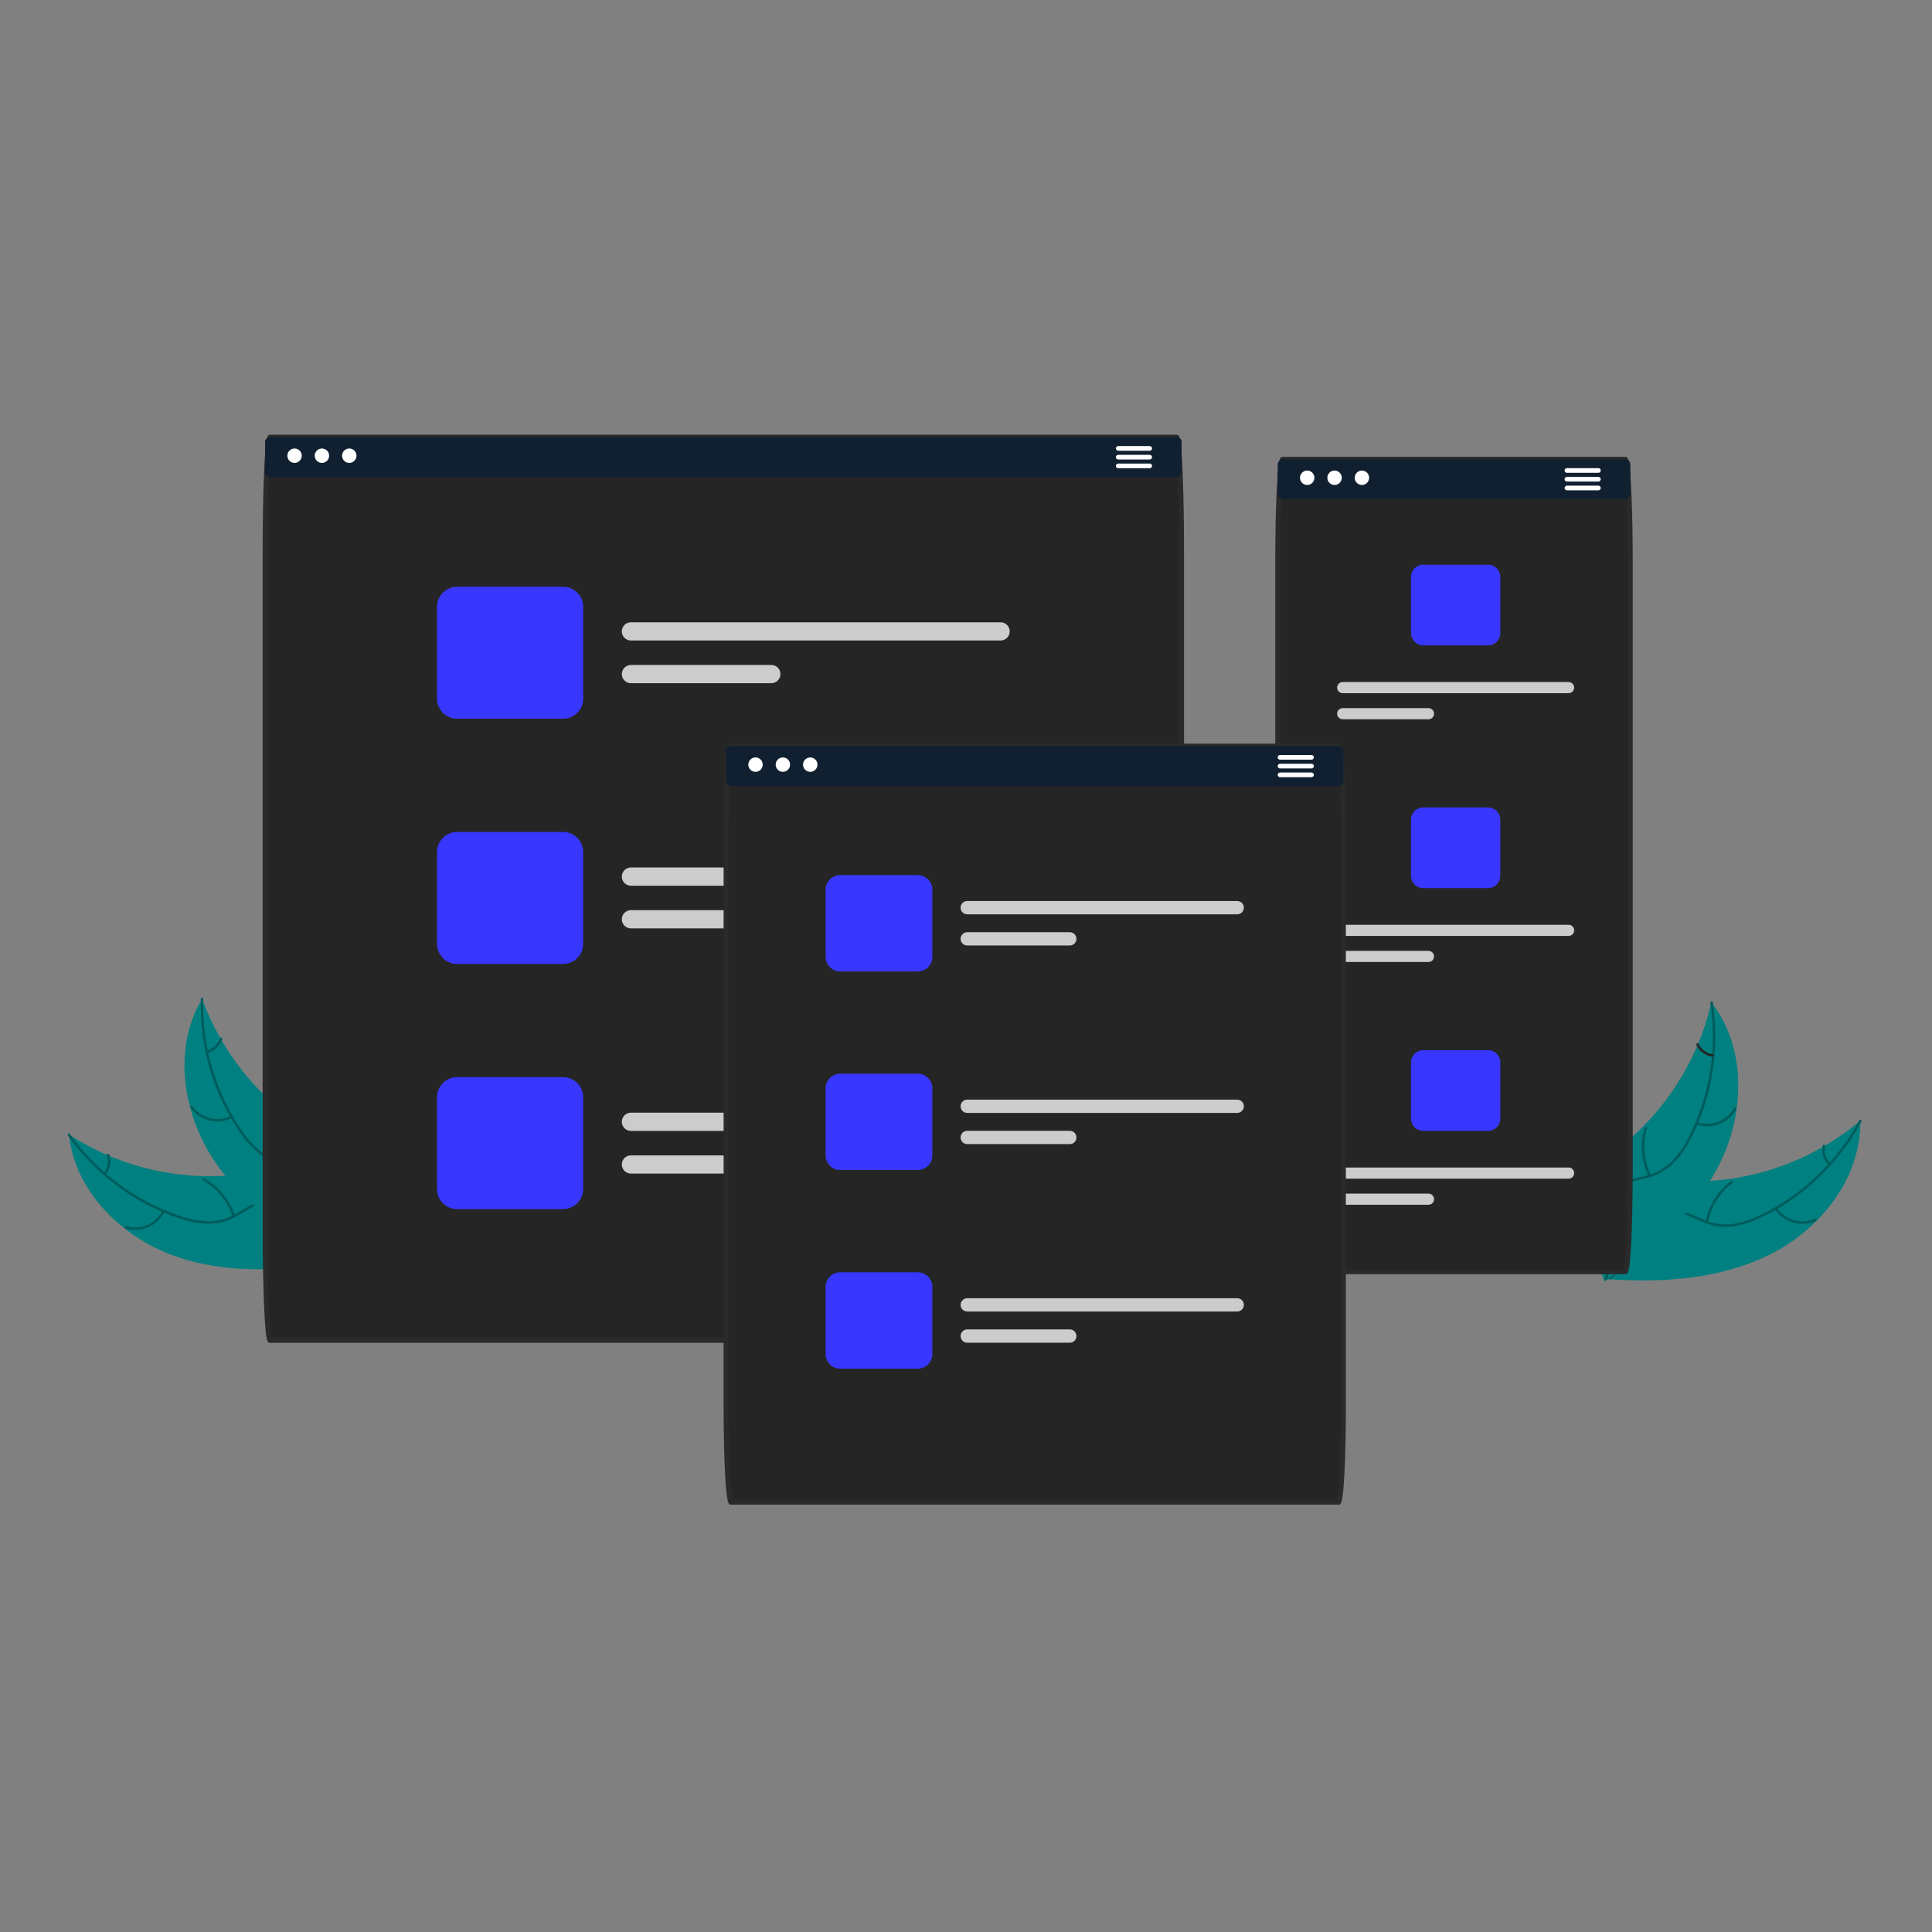 <svg width="200" height="200" viewBox="0 0 200 200" fill="none" xmlns="http://www.w3.org/2000/svg">
<rect x="0" y="0" width="200" height="200" fill="#808080" stroke="none"/>
<g clip-path="url(#clip0)">
<path d="M17.943 129.972C12.476 127.983 7.732 123.227 7.13 117.441C12.436 120.884 18.789 122.339 25.065 121.548C27.484 121.234 30.142 120.634 32.212 121.924C33.5 122.727 34.3 124.153 34.667 125.625C35.034 127.098 35.017 128.636 34.998 130.154L35.169 130.492C29.459 131.601 23.409 131.96 17.943 129.972Z" fill="#008080"/>
<path d="M7.248 117.413C10.034 121.339 13.986 124.289 18.543 125.841C19.518 126.193 20.542 126.389 21.578 126.422C22.589 126.421 23.581 126.15 24.451 125.636C25.271 125.173 26.057 124.605 26.976 124.35C27.449 124.226 27.942 124.204 28.423 124.285C28.905 124.365 29.364 124.546 29.771 124.816C30.801 125.464 31.538 126.442 32.225 127.425C32.988 128.515 33.763 129.66 34.954 130.322C35.099 130.402 34.966 130.622 34.822 130.542C32.749 129.39 31.982 126.946 30.218 125.461C29.395 124.768 28.359 124.318 27.271 124.542C26.32 124.738 25.509 125.324 24.682 125.799C23.84 126.313 22.886 126.612 21.902 126.672C20.868 126.692 19.838 126.536 18.856 126.211C16.633 125.513 14.534 124.47 12.635 123.121C10.46 121.592 8.561 119.703 7.023 117.535C6.928 117.401 7.154 117.279 7.248 117.413V117.413Z" fill="#005C5C"/>
<path d="M17.046 125.428C16.682 126.157 16.07 126.733 15.32 127.053C14.57 127.373 13.731 127.416 12.953 127.174C12.796 127.125 12.865 126.878 13.023 126.927C13.747 127.154 14.529 127.114 15.226 126.814C15.924 126.515 16.491 125.976 16.827 125.295C16.9 125.147 17.119 125.281 17.046 125.428V125.428Z" fill="#005C5C"/>
<path d="M24.065 125.925C23.552 124.34 22.46 123.006 21.007 122.19C20.863 122.11 20.996 121.89 21.14 121.971C22.65 122.823 23.784 124.213 24.314 125.864C24.365 126.021 24.115 126.082 24.065 125.925Z" fill="#005C5C"/>
<path d="M10.749 121.415C10.949 121.162 11.083 120.864 11.139 120.546C11.195 120.229 11.171 119.903 11.07 119.597C11.017 119.44 11.267 119.38 11.319 119.536C11.429 119.874 11.455 120.235 11.394 120.585C11.333 120.936 11.187 121.266 10.969 121.548C10.95 121.576 10.922 121.596 10.889 121.604C10.857 121.612 10.822 121.607 10.793 121.591C10.764 121.573 10.743 121.545 10.735 121.512C10.727 121.479 10.732 121.444 10.749 121.415V121.415Z" fill="#005C5C"/>
<path d="M20.925 103.387C20.961 103.484 20.996 103.581 21.034 103.679C21.518 104.979 22.107 106.238 22.796 107.443C22.847 107.537 22.901 107.631 22.955 107.723C24.644 110.608 26.854 113.155 29.472 115.233C30.515 116.06 31.619 116.805 32.775 117.464C34.371 118.373 36.174 119.232 37.342 120.576C37.466 120.715 37.58 120.862 37.686 121.015L35.569 130.258C35.553 130.277 35.54 130.296 35.525 130.315L35.457 130.688C35.395 130.658 35.331 130.626 35.269 130.596C35.233 130.579 35.198 130.56 35.162 130.542C35.138 130.53 35.114 130.518 35.092 130.509C35.084 130.505 35.076 130.501 35.07 130.497C35.048 130.488 35.028 130.476 35.008 130.467C34.652 130.288 34.296 130.106 33.941 129.921C33.939 129.921 33.939 129.921 33.937 129.918C31.219 128.535 28.674 126.835 26.357 124.852C26.288 124.792 26.218 124.732 26.151 124.667C25.131 123.762 24.187 122.774 23.329 121.715C22.86 121.133 22.422 120.528 22.015 119.902C20.966 118.283 20.178 116.509 19.681 114.644C18.69 110.928 18.898 106.936 20.779 103.638C20.827 103.554 20.875 103.471 20.925 103.387Z" fill="#008080"/>
<path d="M21.038 103.435C20.898 108.247 22.278 112.982 24.981 116.965C25.548 117.833 26.248 118.606 27.056 119.256C27.863 119.864 28.818 120.244 29.822 120.358C30.756 120.483 31.726 120.502 32.613 120.852C33.064 121.038 33.472 121.317 33.808 121.671C34.144 122.025 34.401 122.446 34.563 122.907C34.996 124.044 34.995 125.269 34.953 126.467C34.905 127.797 34.835 129.178 35.387 130.424C35.454 130.575 35.216 130.67 35.149 130.519C34.188 128.351 35.047 125.939 34.533 123.691C34.293 122.642 33.736 121.659 32.732 121.183C31.855 120.767 30.855 120.746 29.908 120.627C28.927 120.531 27.985 120.196 27.164 119.651C26.326 119.044 25.597 118.299 25.009 117.448C23.654 115.553 22.606 113.457 21.902 111.236C21.085 108.706 20.707 106.055 20.784 103.397C20.789 103.233 21.043 103.272 21.038 103.435L21.038 103.435Z" fill="#005C5C"/>
<path d="M24.035 115.734C23.305 116.097 22.47 116.188 21.679 115.992C20.888 115.796 20.192 115.325 19.716 114.664C19.62 114.529 19.824 114.374 19.92 114.508C20.362 115.125 21.01 115.564 21.747 115.745C22.485 115.926 23.262 115.838 23.94 115.496C24.087 115.422 24.182 115.66 24.035 115.734Z" fill="#005C5C"/>
<path d="M29.34 120.357C29.885 118.782 29.816 117.06 29.147 115.534C29.081 115.382 29.319 115.287 29.385 115.438C30.078 117.028 30.146 118.82 29.576 120.458C29.521 120.614 29.286 120.512 29.34 120.357Z" fill="#252525"/>
<path d="M21.424 108.739C21.735 108.657 22.022 108.499 22.258 108.28C22.493 108.06 22.671 107.785 22.774 107.48C22.826 107.323 23.062 107.425 23.01 107.581C22.894 107.918 22.698 108.221 22.438 108.464C22.178 108.707 21.862 108.883 21.519 108.977C21.487 108.988 21.452 108.987 21.421 108.974C21.39 108.961 21.366 108.936 21.352 108.905C21.34 108.874 21.34 108.838 21.354 108.807C21.367 108.776 21.392 108.751 21.424 108.739H21.424Z" fill="#005C5C"/>
<path d="M183.386 129.781C188.567 127.136 192.691 121.832 192.577 116.016C187.734 120.085 181.608 122.31 175.283 122.297C172.843 122.283 170.132 122.013 168.236 123.548C167.056 124.503 166.438 126.016 166.255 127.523C166.072 129.03 166.277 130.554 166.482 132.058L166.355 132.415C172.158 132.813 178.206 132.426 183.386 129.781Z" fill="#008080"/>
<path d="M192.456 116.002C190.174 120.242 186.615 123.654 182.283 125.756C181.359 126.225 180.366 126.545 179.342 126.705C178.339 126.828 177.322 126.681 176.395 126.278C175.524 125.92 174.674 125.452 173.73 125.312C173.246 125.248 172.754 125.286 172.286 125.425C171.818 125.564 171.385 125.8 171.014 126.118C170.071 126.887 169.46 127.949 168.899 129.009C168.276 130.185 167.648 131.416 166.547 132.22C166.414 132.317 166.572 132.518 166.706 132.421C168.62 131.023 169.081 128.504 170.649 126.813C171.381 126.024 172.355 125.451 173.461 125.539C174.429 125.617 175.306 126.098 176.185 126.468C177.084 126.874 178.067 127.055 179.051 126.993C180.08 126.886 181.084 126.604 182.018 126.16C184.138 125.195 186.093 123.902 187.812 122.329C189.783 120.545 191.434 118.437 192.695 116.096C192.773 115.951 192.534 115.858 192.456 116.002Z" fill="#005C5C"/>
<path d="M183.718 125.161C184.169 125.84 184.847 126.336 185.63 126.562C186.413 126.787 187.251 126.726 187.994 126.391C188.144 126.322 188.045 126.086 187.895 126.155C187.204 126.468 186.423 126.525 185.694 126.313C184.965 126.102 184.335 125.637 183.919 125.002C183.828 124.865 183.627 125.024 183.718 125.161Z" fill="#005C5C"/>
<path d="M176.813 126.518C177.127 124.881 178.047 123.423 179.389 122.435C179.522 122.337 179.363 122.136 179.23 122.234C177.836 123.265 176.882 124.784 176.558 126.487C176.528 126.65 176.782 126.679 176.813 126.518H176.813Z" fill="#005C5C"/>
<path d="M189.473 120.405C189.244 120.178 189.075 119.899 188.98 119.591C188.886 119.283 188.869 118.956 188.932 118.64C188.965 118.478 188.71 118.449 188.677 118.61C188.609 118.959 188.628 119.32 188.732 119.66C188.835 120.001 189.021 120.311 189.272 120.563C189.294 120.589 189.324 120.606 189.358 120.61C189.391 120.614 189.425 120.605 189.452 120.585C189.479 120.564 189.496 120.533 189.5 120.499C189.504 120.465 189.494 120.431 189.473 120.405H189.473Z" fill="#005C5C"/>
<path d="M177.159 103.765C177.135 103.865 177.112 103.966 177.087 104.067C176.766 105.417 176.336 106.739 175.801 108.019C175.761 108.119 175.72 108.219 175.677 108.317C174.356 111.388 172.476 114.187 170.133 116.571C169.2 117.519 168.196 118.395 167.129 119.191C165.657 120.29 163.973 121.364 162.979 122.841C162.874 122.994 162.778 123.154 162.692 123.318L165.93 132.232C165.947 132.248 165.963 132.266 165.98 132.282L166.093 132.644C166.151 132.607 166.21 132.567 166.268 132.53C166.302 132.509 166.335 132.485 166.368 132.464C166.39 132.449 166.413 132.434 166.434 132.422C166.441 132.417 166.448 132.412 166.454 132.407C166.475 132.395 166.493 132.382 166.512 132.37C166.843 132.149 167.174 131.924 167.503 131.697C167.505 131.696 167.505 131.696 167.507 131.694C170.034 129.987 172.351 127.987 174.407 125.734C174.467 125.666 174.53 125.598 174.589 125.526C175.489 124.501 176.305 123.405 177.026 122.249C177.42 121.614 177.781 120.959 178.108 120.288C178.949 118.552 179.513 116.695 179.777 114.783C180.304 110.973 179.607 107.037 177.335 103.995C177.276 103.918 177.219 103.842 177.159 103.765Z" fill="#008080"/>
<path d="M177.053 103.826C177.783 108.584 176.996 113.452 174.802 117.738C174.347 118.669 173.747 119.522 173.025 120.267C172.299 120.969 171.398 121.464 170.415 121.7C169.504 121.939 168.544 122.077 167.706 122.533C167.281 122.773 166.911 123.1 166.621 123.493C166.331 123.886 166.128 124.335 166.023 124.812C165.733 125.994 165.885 127.21 166.075 128.393C166.285 129.708 166.525 131.069 166.13 132.373C166.082 132.531 166.33 132.596 166.378 132.439C167.065 130.17 165.916 127.881 166.15 125.587C166.259 124.516 166.691 123.472 167.629 122.877C168.448 122.356 169.438 122.212 170.363 121.978C171.324 121.762 172.219 121.313 172.967 120.672C173.724 119.967 174.356 119.138 174.835 118.221C175.946 116.174 176.729 113.964 177.154 111.674C177.654 109.063 177.703 106.385 177.3 103.757C177.275 103.594 177.028 103.664 177.053 103.826Z" fill="#005C5C"/>
<path d="M175.59 116.4C176.359 116.67 177.199 116.658 177.96 116.366C178.721 116.075 179.354 115.522 179.745 114.807C179.824 114.662 179.602 114.533 179.523 114.678C179.16 115.344 178.571 115.859 177.862 116.13C177.152 116.4 176.37 116.408 175.655 116.152C175.5 116.096 175.435 116.344 175.59 116.4Z" fill="#005C5C"/>
<path d="M170.894 121.64C170.159 120.144 170.016 118.426 170.492 116.829C170.54 116.671 170.292 116.606 170.244 116.764C169.752 118.427 169.905 120.214 170.672 121.769C170.745 121.917 170.966 121.787 170.894 121.64Z" fill="#005C5C"/>
<path d="M177.322 109.137C177.002 109.094 176.699 108.973 176.438 108.784C176.177 108.595 175.967 108.344 175.827 108.053C175.756 107.904 175.535 108.035 175.606 108.183C175.762 108.503 175.994 108.779 176.282 108.989C176.569 109.198 176.904 109.334 177.257 109.384C177.289 109.392 177.324 109.387 177.353 109.37C177.382 109.353 177.404 109.325 177.413 109.293C177.422 109.26 177.417 109.225 177.4 109.196C177.383 109.167 177.355 109.145 177.322 109.137V109.137Z" fill="#252525"/>
<path d="M168.767 48.807H132.27V51.155C132.269 51.275 132.311 51.392 132.387 51.485C132.313 53.32 132.27 55.663 132.27 58.209V120.978C132.27 126.862 132.506 131.649 132.795 131.649H168.241C168.531 131.649 168.767 126.862 168.767 120.978V58.209C168.767 55.663 168.723 53.32 168.65 51.485C168.726 51.392 168.767 51.275 168.767 51.155L168.767 48.807Z" fill="#252525"/>
<path d="M168.241 131.903H132.795C132.519 131.903 132.337 131.903 132.171 128.532C132.071 126.51 132.016 123.827 132.016 120.978V58.209C132.016 55.748 132.058 53.357 132.133 51.475C132.18 50.345 132.234 49.44 132.294 48.784C132.41 47.501 132.521 47.284 132.795 47.284H168.241C168.515 47.284 168.626 47.501 168.743 48.784C168.802 49.442 168.856 50.347 168.903 51.474L168.903 51.475C168.979 53.355 169.02 55.746 169.02 58.209V120.978C169.02 123.827 168.966 126.51 168.866 128.532C168.7 131.903 168.517 131.903 168.241 131.903ZM132.939 131.395H168.097C168.281 130.701 168.513 126.935 168.513 120.978V58.209C168.513 55.753 168.471 53.369 168.396 51.496H168.396C168.349 50.377 168.296 49.48 168.237 48.83C168.214 48.481 168.167 48.134 168.095 47.792H132.942C132.87 48.134 132.822 48.481 132.799 48.83C132.741 49.477 132.687 50.374 132.64 51.496C132.565 53.371 132.524 55.755 132.524 58.209V120.978C132.524 126.935 132.756 130.701 132.939 131.395Z" fill="#2A2A2A"/>
<path d="M168.241 47.538H132.795C132.656 47.538 132.523 47.594 132.424 47.692C132.326 47.791 132.27 47.924 132.27 48.064V51.155C132.269 51.275 132.311 51.392 132.387 51.485C132.436 51.546 132.498 51.595 132.569 51.629C132.64 51.663 132.717 51.68 132.795 51.681H168.241C168.32 51.68 168.397 51.663 168.468 51.629C168.538 51.595 168.6 51.546 168.65 51.485C168.726 51.392 168.767 51.275 168.767 51.155V48.064C168.766 47.924 168.711 47.791 168.612 47.692C168.514 47.594 168.38 47.538 168.241 47.538Z" fill="#102030"/>
<path d="M135.321 50.205C135.733 50.205 136.067 49.87 136.067 49.458C136.067 49.046 135.733 48.712 135.321 48.712C134.909 48.712 134.575 49.046 134.575 49.458C134.575 49.87 134.909 50.205 135.321 50.205Z" fill="white"/>
<path d="M138.153 50.205C138.565 50.205 138.899 49.87 138.899 49.458C138.899 49.046 138.565 48.712 138.153 48.712C137.741 48.712 137.407 49.046 137.407 49.458C137.407 49.87 137.741 50.205 138.153 50.205Z" fill="white"/>
<path d="M140.985 50.205C141.397 50.205 141.731 49.87 141.731 49.458C141.731 49.046 141.397 48.712 140.985 48.712C140.573 48.712 140.239 49.046 140.239 49.458C140.239 49.87 140.573 50.205 140.985 50.205Z" fill="white"/>
<path d="M165.467 48.462H162.205C162.142 48.462 162.08 48.488 162.035 48.533C161.99 48.578 161.965 48.639 161.964 48.703C161.963 48.74 161.972 48.776 161.99 48.807C162.009 48.848 162.04 48.883 162.078 48.907C162.116 48.931 162.16 48.944 162.205 48.944H165.467C165.513 48.945 165.557 48.932 165.596 48.908C165.635 48.883 165.666 48.849 165.685 48.807C165.701 48.775 165.709 48.739 165.708 48.703C165.708 48.672 165.702 48.64 165.69 48.611C165.678 48.582 165.66 48.555 165.638 48.533C165.615 48.51 165.589 48.492 165.559 48.48C165.53 48.468 165.499 48.462 165.467 48.462Z" fill="white"/>
<path d="M165.467 49.368H162.205C162.141 49.368 162.08 49.394 162.035 49.439C161.99 49.484 161.964 49.545 161.964 49.609C161.964 49.673 161.99 49.735 162.035 49.78C162.08 49.825 162.141 49.85 162.205 49.85H165.467C165.531 49.85 165.592 49.825 165.637 49.78C165.683 49.735 165.708 49.673 165.708 49.609C165.708 49.545 165.683 49.484 165.637 49.439C165.592 49.394 165.531 49.368 165.467 49.368Z" fill="white"/>
<path d="M165.467 50.274H162.205C162.141 50.274 162.08 50.3 162.035 50.345C161.99 50.39 161.964 50.452 161.964 50.516C161.964 50.58 161.99 50.641 162.035 50.686C162.08 50.731 162.141 50.757 162.205 50.757H165.467C165.531 50.757 165.592 50.731 165.637 50.686C165.683 50.641 165.708 50.58 165.708 50.516C165.708 50.452 165.683 50.39 165.637 50.345C165.592 50.3 165.531 50.274 165.467 50.274Z" fill="white"/>
<path d="M154.045 58.458H147.334C146.998 58.458 146.675 58.591 146.437 58.829C146.199 59.067 146.065 59.39 146.065 59.727V65.539C146.066 65.876 146.2 66.198 146.437 66.436C146.675 66.674 146.998 66.808 147.334 66.808H154.045C154.381 66.807 154.704 66.673 154.941 66.435C155.179 66.198 155.313 65.875 155.314 65.539V59.727C155.314 59.39 155.18 59.068 154.942 58.83C154.704 58.592 154.382 58.458 154.045 58.458Z" fill="#3737FF"/>
<path d="M162.383 70.605H138.994C138.841 70.605 138.694 70.666 138.586 70.774C138.478 70.882 138.417 71.029 138.417 71.181C138.417 71.334 138.478 71.481 138.586 71.589C138.694 71.697 138.841 71.758 138.994 71.758H162.383C162.536 71.758 162.682 71.697 162.791 71.589C162.899 71.481 162.959 71.334 162.959 71.181C162.959 71.029 162.899 70.882 162.791 70.774C162.682 70.666 162.536 70.605 162.383 70.605Z" fill="#CCCCCC"/>
<path d="M147.877 73.306H138.994C138.841 73.306 138.694 73.367 138.586 73.475C138.478 73.583 138.417 73.729 138.417 73.882C138.417 74.035 138.478 74.181 138.586 74.29C138.694 74.398 138.841 74.458 138.994 74.458H147.877C148.03 74.458 148.177 74.398 148.285 74.29C148.393 74.181 148.454 74.035 148.454 73.882C148.454 73.729 148.393 73.583 148.285 73.475C148.177 73.367 148.03 73.306 147.877 73.306Z" fill="#CCCCCC"/>
<path d="M154.045 83.586H147.334C146.998 83.586 146.675 83.719 146.437 83.957C146.199 84.195 146.065 84.518 146.065 84.855V90.667C146.066 91.004 146.2 91.326 146.437 91.564C146.675 91.802 146.998 91.936 147.334 91.936H154.045C154.381 91.935 154.704 91.801 154.941 91.564C155.179 91.326 155.313 91.004 155.314 90.667V84.855C155.314 84.518 155.18 84.196 154.942 83.958C154.704 83.72 154.382 83.586 154.045 83.586Z" fill="#3737FF"/>
<path d="M162.383 95.733H138.994C138.841 95.733 138.694 95.794 138.586 95.902C138.478 96.01 138.417 96.157 138.417 96.31C138.417 96.462 138.478 96.609 138.586 96.717C138.694 96.825 138.841 96.886 138.994 96.886H162.383C162.536 96.886 162.682 96.825 162.791 96.717C162.899 96.609 162.959 96.462 162.959 96.31C162.959 96.157 162.899 96.01 162.791 95.902C162.682 95.794 162.536 95.733 162.383 95.733Z" fill="#CCCCCC"/>
<path d="M147.877 98.434H138.994C138.841 98.434 138.694 98.495 138.586 98.603C138.478 98.711 138.417 98.858 138.417 99.01C138.417 99.163 138.478 99.31 138.586 99.418C138.694 99.526 138.841 99.586 138.994 99.586H147.877C148.03 99.586 148.177 99.526 148.285 99.418C148.393 99.31 148.454 99.163 148.454 99.01C148.454 98.858 148.393 98.711 148.285 98.603C148.177 98.495 148.03 98.434 147.877 98.434Z" fill="#CCCCCC"/>
<path d="M154.045 108.714H147.334C146.998 108.714 146.675 108.848 146.437 109.086C146.199 109.324 146.065 109.646 146.065 109.983V115.795C146.066 116.132 146.2 116.454 146.437 116.692C146.675 116.93 146.998 117.064 147.334 117.064H154.045C154.381 117.063 154.704 116.929 154.941 116.692C155.179 116.454 155.313 116.132 155.314 115.795V109.983C155.314 109.646 155.18 109.324 154.942 109.086C154.704 108.848 154.382 108.714 154.045 108.714Z" fill="#3737FF"/>
<path d="M162.383 120.862H138.994C138.841 120.862 138.694 120.922 138.586 121.03C138.478 121.138 138.417 121.285 138.417 121.438C138.417 121.591 138.478 121.737 138.586 121.845C138.694 121.953 138.841 122.014 138.994 122.014H162.383C162.536 122.014 162.682 121.953 162.791 121.845C162.899 121.737 162.959 121.591 162.959 121.438C162.959 121.285 162.899 121.138 162.791 121.03C162.682 120.922 162.536 120.862 162.383 120.862Z" fill="#CCCCCC"/>
<path d="M147.877 123.562H138.994C138.841 123.562 138.694 123.623 138.586 123.731C138.478 123.839 138.417 123.986 138.417 124.138C138.417 124.291 138.478 124.438 138.586 124.546C138.694 124.654 138.841 124.715 138.994 124.715H147.877C148.03 124.715 148.177 124.654 148.285 124.546C148.393 124.438 148.454 124.291 148.454 124.138C148.454 123.986 148.393 123.839 148.285 123.731C148.177 123.623 148.03 123.562 147.877 123.562Z" fill="#CCCCCC"/>
<path d="M122.318 45.779C122.317 45.64 122.262 45.507 122.163 45.408C122.065 45.309 121.931 45.254 121.792 45.254H27.968C27.829 45.254 27.695 45.309 27.597 45.408C27.498 45.506 27.443 45.64 27.442 45.779V48.871C27.442 48.999 27.49 49.124 27.577 49.218C27.493 51.318 27.442 54.084 27.442 57.115V126.892C27.442 133.436 27.678 138.756 27.968 138.756H121.792C122.082 138.756 122.318 133.436 122.318 126.892V57.115C122.318 54.084 122.267 51.318 122.183 49.218C122.27 49.124 122.318 48.999 122.318 48.871V45.779Z" fill="#252525"/>
<path d="M121.792 139.01H27.968C27.681 139.01 27.508 139.01 27.343 135.289C27.243 133.042 27.189 130.06 27.189 126.892V57.115C27.189 54.194 27.236 51.386 27.323 49.208C27.49 45 27.68 45 27.968 45H121.792C122.08 45 122.27 45.001 122.437 49.208C122.524 51.384 122.571 54.192 122.571 57.115V126.892C122.571 130.06 122.517 133.042 122.417 135.289C122.252 139.01 122.079 139.01 121.792 139.01ZM28.116 138.502H121.644C121.852 137.706 122.064 133.238 122.064 126.892V57.115C122.064 54.199 122.016 51.398 121.93 49.229V49.228C121.824 46.562 121.7 45.751 121.641 45.508H28.119C28.06 45.751 27.936 46.562 27.831 49.228C27.744 51.4 27.696 54.2 27.696 57.115V126.892C27.696 133.238 27.908 137.706 28.116 138.502Z" fill="#2A2A2A"/>
<path d="M121.792 45.254H27.968C27.829 45.254 27.695 45.309 27.597 45.408C27.498 45.506 27.443 45.64 27.442 45.779V48.871C27.442 48.999 27.49 49.124 27.577 49.218C27.626 49.274 27.686 49.319 27.753 49.349C27.821 49.38 27.894 49.396 27.968 49.396H121.792C121.866 49.396 121.939 49.38 122.007 49.349C122.074 49.319 122.134 49.274 122.183 49.218C122.27 49.124 122.318 48.999 122.318 48.871V45.779C122.317 45.64 122.262 45.507 122.163 45.408C122.065 45.309 121.931 45.254 121.792 45.254Z" fill="#102030"/>
<path d="M30.493 47.92C30.905 47.92 31.239 47.586 31.239 47.174C31.239 46.762 30.905 46.428 30.493 46.428C30.081 46.428 29.747 46.762 29.747 47.174C29.747 47.586 30.081 47.92 30.493 47.92Z" fill="white"/>
<path d="M33.325 47.92C33.737 47.92 34.072 47.586 34.072 47.174C34.072 46.762 33.737 46.428 33.325 46.428C32.913 46.428 32.579 46.762 32.579 47.174C32.579 47.586 32.913 47.92 33.325 47.92Z" fill="white"/>
<path d="M36.158 47.92C36.57 47.92 36.904 47.586 36.904 47.174C36.904 46.762 36.57 46.428 36.158 46.428C35.746 46.428 35.411 46.762 35.411 47.174C35.411 47.586 35.746 47.92 36.158 47.92Z" fill="white"/>
<path d="M119.018 46.178H115.756C115.692 46.178 115.631 46.203 115.586 46.248C115.541 46.294 115.515 46.355 115.515 46.419C115.515 46.483 115.541 46.544 115.586 46.589C115.631 46.635 115.692 46.66 115.756 46.66H119.018C119.082 46.66 119.143 46.635 119.189 46.589C119.234 46.544 119.259 46.483 119.259 46.419C119.259 46.355 119.234 46.294 119.189 46.248C119.143 46.203 119.082 46.178 119.018 46.178Z" fill="white"/>
<path d="M119.018 47.084H115.756C115.692 47.084 115.631 47.109 115.586 47.154C115.541 47.2 115.515 47.261 115.515 47.325C115.515 47.389 115.541 47.45 115.586 47.495C115.631 47.541 115.692 47.566 115.756 47.566H119.018C119.082 47.566 119.143 47.541 119.189 47.495C119.234 47.45 119.259 47.389 119.259 47.325C119.259 47.261 119.234 47.2 119.189 47.154C119.143 47.109 119.082 47.084 119.018 47.084Z" fill="white"/>
<path d="M119.018 47.99H115.756C115.692 47.99 115.631 48.015 115.586 48.061C115.541 48.106 115.515 48.167 115.515 48.231C115.515 48.295 115.541 48.356 115.586 48.402C115.631 48.447 115.692 48.472 115.756 48.472H119.018C119.082 48.472 119.143 48.447 119.189 48.402C119.234 48.356 119.259 48.295 119.259 48.231C119.259 48.167 119.234 48.106 119.189 48.061C119.143 48.015 119.082 47.99 119.018 47.99Z" fill="white"/>
<path d="M58.294 60.742H47.314C46.764 60.743 46.236 60.962 45.847 61.351C45.457 61.74 45.238 62.268 45.238 62.818V72.329C45.238 72.879 45.457 73.407 45.847 73.796C46.236 74.185 46.764 74.404 47.314 74.405H58.294C58.845 74.404 59.372 74.185 59.762 73.796C60.151 73.407 60.37 72.879 60.37 72.329V62.818C60.37 62.268 60.151 61.74 59.762 61.351C59.372 60.962 58.845 60.743 58.294 60.742Z" fill="#3737FF"/>
<path d="M103.583 64.42H65.312C65.062 64.42 64.822 64.519 64.646 64.696C64.469 64.873 64.369 65.112 64.369 65.363C64.369 65.613 64.469 65.853 64.646 66.029C64.822 66.206 65.062 66.306 65.312 66.306H103.583C103.833 66.306 104.073 66.206 104.25 66.029C104.427 65.853 104.526 65.613 104.526 65.363C104.526 65.112 104.427 64.873 104.25 64.696C104.073 64.519 103.833 64.42 103.583 64.42Z" fill="#CCCCCC"/>
<path d="M79.849 68.839H65.312C65.062 68.839 64.822 68.938 64.646 69.115C64.469 69.292 64.369 69.531 64.369 69.782C64.369 70.032 64.469 70.272 64.646 70.448C64.822 70.625 65.062 70.725 65.312 70.725H79.849C80.099 70.725 80.338 70.625 80.515 70.448C80.692 70.272 80.791 70.032 80.791 69.782C80.791 69.531 80.692 69.292 80.515 69.115C80.338 68.938 80.099 68.839 79.849 68.839Z" fill="#CCCCCC"/>
<path d="M58.294 86.124H47.314C46.764 86.124 46.236 86.344 45.847 86.733C45.457 87.122 45.238 87.65 45.238 88.2V97.711C45.238 98.261 45.457 98.789 45.847 99.178C46.236 99.567 46.764 99.786 47.314 99.787H58.294C58.845 99.786 59.372 99.567 59.762 99.178C60.151 98.789 60.37 98.261 60.37 97.711V88.2C60.37 87.65 60.151 87.122 59.762 86.733C59.372 86.344 58.845 86.124 58.294 86.124Z" fill="#3737FF"/>
<path d="M103.583 89.802H65.312C65.062 89.802 64.822 89.901 64.646 90.078C64.469 90.255 64.369 90.495 64.369 90.745C64.369 90.995 64.469 91.234 64.646 91.411C64.822 91.588 65.062 91.688 65.312 91.688H103.583C103.833 91.688 104.073 91.588 104.25 91.411C104.427 91.234 104.526 90.995 104.526 90.745C104.526 90.495 104.427 90.255 104.25 90.078C104.073 89.901 103.833 89.802 103.583 89.802Z" fill="#CCCCCC"/>
<path d="M79.849 94.221H65.312C65.062 94.221 64.822 94.32 64.646 94.497C64.469 94.674 64.369 94.913 64.369 95.164C64.369 95.414 64.469 95.653 64.646 95.83C64.822 96.007 65.062 96.106 65.312 96.106H79.849C80.099 96.106 80.338 96.007 80.515 95.83C80.692 95.653 80.791 95.414 80.791 95.164C80.791 94.913 80.692 94.674 80.515 94.497C80.338 94.32 80.099 94.221 79.849 94.221Z" fill="#CCCCCC"/>
<path d="M58.294 111.506H47.314C46.764 111.506 46.236 111.725 45.847 112.115C45.457 112.504 45.238 113.032 45.238 113.582V123.093C45.238 123.643 45.457 124.171 45.847 124.56C46.236 124.949 46.764 125.168 47.314 125.169H58.294C58.845 125.168 59.372 124.949 59.762 124.56C60.151 124.171 60.37 123.643 60.37 123.093V113.582C60.37 113.032 60.151 112.504 59.762 112.115C59.372 111.725 58.845 111.506 58.294 111.506Z" fill="#3737FF"/>
<path d="M103.583 115.184H65.312C65.062 115.184 64.822 115.283 64.646 115.46C64.469 115.637 64.369 115.876 64.369 116.127C64.369 116.377 64.469 116.616 64.646 116.793C64.822 116.97 65.062 117.07 65.312 117.07H103.583C103.833 117.07 104.073 116.97 104.25 116.793C104.427 116.616 104.526 116.377 104.526 116.127C104.526 115.876 104.427 115.637 104.25 115.46C104.073 115.283 103.833 115.184 103.583 115.184Z" fill="#CCCCCC"/>
<path d="M79.849 119.603H65.312C65.062 119.603 64.822 119.702 64.646 119.879C64.469 120.056 64.369 120.295 64.369 120.546C64.369 120.796 64.469 121.035 64.646 121.212C64.822 121.389 65.062 121.488 65.312 121.488H79.849C80.099 121.488 80.338 121.389 80.515 121.212C80.692 121.035 80.791 120.796 80.791 120.546C80.791 120.295 80.692 120.056 80.515 119.879C80.338 119.702 80.099 119.603 79.849 119.603Z" fill="#CCCCCC"/>
<path d="M138.545 155.508H75.687C75.397 155.508 75.161 151.053 75.161 145.578V87.165C75.161 81.689 75.397 77.235 75.687 77.235H138.545C138.835 77.235 139.071 81.689 139.071 87.165V145.578C139.071 151.053 138.835 155.508 138.545 155.508Z" fill="#252525"/>
<path d="M138.545 155.762H75.687C75.421 155.762 75.229 155.762 75.062 152.61C74.962 150.728 74.908 148.23 74.908 145.578V87.165C74.908 84.513 74.962 82.015 75.062 80.133C75.229 76.981 75.421 76.981 75.687 76.981H138.545C138.811 76.981 139.003 76.981 139.17 80.133C139.27 82.015 139.324 84.513 139.324 87.165V145.578C139.324 148.23 139.27 150.728 139.17 152.61C139.003 155.762 138.811 155.762 138.545 155.762ZM75.827 155.254H138.405C138.587 154.597 138.817 151.093 138.817 145.578V87.165C138.817 81.65 138.587 78.146 138.405 77.489H75.827C75.645 78.146 75.415 81.65 75.415 87.165V145.578C75.415 151.093 75.645 154.597 75.827 155.254Z" fill="#2A2A2A"/>
<path d="M138.545 81.377H75.687C75.548 81.377 75.414 81.322 75.316 81.223C75.217 81.125 75.162 80.991 75.161 80.852V77.76C75.162 77.621 75.217 77.487 75.316 77.389C75.414 77.29 75.548 77.235 75.687 77.235H138.545C138.684 77.235 138.818 77.29 138.916 77.389C139.015 77.487 139.07 77.621 139.071 77.76V80.852C139.07 80.991 139.015 81.125 138.916 81.223C138.818 81.322 138.684 81.377 138.545 81.377Z" fill="#102030"/>
<path d="M78.211 79.901C78.623 79.901 78.957 79.567 78.957 79.155C78.957 78.743 78.623 78.409 78.211 78.409C77.799 78.409 77.465 78.743 77.465 79.155C77.465 79.567 77.799 79.901 78.211 79.901Z" fill="white"/>
<path d="M81.043 79.901C81.456 79.901 81.79 79.567 81.79 79.155C81.79 78.743 81.456 78.409 81.043 78.409C80.631 78.409 80.297 78.743 80.297 79.155C80.297 79.567 80.631 79.901 81.043 79.901Z" fill="white"/>
<path d="M83.876 79.901C84.288 79.901 84.622 79.567 84.622 79.155C84.622 78.743 84.288 78.409 83.876 78.409C83.464 78.409 83.129 78.743 83.129 79.155C83.129 79.567 83.464 79.901 83.876 79.901Z" fill="white"/>
<path d="M135.77 78.642H132.509C132.445 78.642 132.384 78.616 132.338 78.571C132.293 78.526 132.267 78.464 132.267 78.4C132.267 78.336 132.293 78.275 132.338 78.229C132.384 78.184 132.445 78.159 132.509 78.159H135.77C135.834 78.159 135.895 78.184 135.941 78.23C135.986 78.275 136.011 78.336 136.011 78.4C136.011 78.464 135.986 78.525 135.941 78.571C135.895 78.616 135.834 78.642 135.77 78.642Z" fill="white"/>
<path d="M135.77 79.548H132.509C132.445 79.548 132.384 79.522 132.338 79.477C132.293 79.432 132.267 79.37 132.267 79.306C132.267 79.242 132.293 79.181 132.338 79.135C132.384 79.09 132.445 79.064 132.509 79.064H135.77C135.834 79.064 135.896 79.09 135.941 79.135C135.986 79.181 136.012 79.242 136.012 79.306C136.012 79.37 135.986 79.432 135.941 79.477C135.896 79.522 135.834 79.548 135.77 79.548Z" fill="white"/>
<path d="M135.77 80.454H132.509C132.445 80.454 132.384 80.428 132.338 80.383C132.293 80.338 132.267 80.276 132.267 80.212C132.267 80.148 132.293 80.087 132.338 80.041C132.384 79.996 132.445 79.97 132.509 79.97H135.77C135.834 79.971 135.895 79.996 135.941 80.041C135.986 80.087 136.011 80.148 136.011 80.212C136.011 80.276 135.986 80.337 135.941 80.382C135.895 80.428 135.834 80.453 135.77 80.454Z" fill="white"/>
<path d="M95.003 100.565H86.984C86.582 100.565 86.196 100.405 85.912 100.121C85.627 99.836 85.468 99.451 85.467 99.049V92.103C85.468 91.701 85.627 91.316 85.912 91.032C86.196 90.747 86.582 90.588 86.984 90.587H95.003C95.405 90.588 95.79 90.747 96.074 91.032C96.359 91.316 96.519 91.701 96.519 92.103V99.049C96.519 99.451 96.359 99.836 96.074 100.121C95.79 100.405 95.405 100.565 95.003 100.565Z" fill="#3737FF"/>
<path d="M128.076 94.651H100.128C99.946 94.651 99.771 94.579 99.641 94.45C99.512 94.32 99.44 94.145 99.44 93.963C99.44 93.78 99.512 93.605 99.641 93.476C99.771 93.347 99.946 93.274 100.128 93.274H128.076C128.259 93.274 128.434 93.347 128.563 93.476C128.692 93.605 128.765 93.78 128.765 93.963C128.765 94.145 128.692 94.32 128.563 94.45C128.434 94.579 128.259 94.651 128.076 94.651Z" fill="#CCCCCC"/>
<path d="M110.743 97.878H100.128C99.946 97.878 99.771 97.806 99.641 97.677C99.512 97.547 99.44 97.372 99.44 97.19C99.44 97.007 99.512 96.832 99.641 96.703C99.771 96.574 99.946 96.501 100.128 96.501H110.743C110.834 96.501 110.924 96.519 111.007 96.553C111.091 96.588 111.167 96.638 111.231 96.702C111.295 96.766 111.346 96.842 111.381 96.926C111.415 97.01 111.433 97.099 111.433 97.19C111.433 97.28 111.415 97.37 111.381 97.454C111.346 97.537 111.295 97.613 111.231 97.677C111.167 97.741 111.091 97.792 111.007 97.826C110.924 97.861 110.834 97.878 110.743 97.878Z" fill="#CCCCCC"/>
<path d="M95.003 121.125H86.984C86.582 121.124 86.196 120.964 85.912 120.68C85.627 120.396 85.468 120.01 85.467 119.608V112.663C85.468 112.261 85.627 111.875 85.912 111.591C86.196 111.307 86.582 111.147 86.984 111.146H95.003C95.405 111.147 95.79 111.307 96.074 111.591C96.359 111.875 96.519 112.261 96.519 112.663V119.608C96.519 120.01 96.359 120.396 96.074 120.68C95.79 120.964 95.405 121.124 95.003 121.125Z" fill="#3737FF"/>
<path d="M128.076 115.211H100.128C99.946 115.211 99.771 115.138 99.641 115.009C99.512 114.88 99.44 114.705 99.44 114.522C99.44 114.339 99.512 114.164 99.641 114.035C99.771 113.906 99.946 113.834 100.128 113.834H128.076C128.259 113.834 128.434 113.906 128.563 114.035C128.692 114.164 128.765 114.339 128.765 114.522C128.765 114.705 128.692 114.88 128.563 115.009C128.434 115.138 128.259 115.211 128.076 115.211Z" fill="#CCCCCC"/>
<path d="M110.743 118.438H100.128C99.946 118.438 99.771 118.365 99.641 118.236C99.512 118.107 99.44 117.932 99.44 117.749C99.44 117.566 99.512 117.391 99.641 117.262C99.771 117.133 99.946 117.061 100.128 117.061H110.743C110.834 117.06 110.924 117.078 111.007 117.113C111.091 117.147 111.167 117.198 111.231 117.262C111.295 117.326 111.346 117.402 111.381 117.485C111.415 117.569 111.433 117.659 111.433 117.749C111.433 117.84 111.415 117.929 111.381 118.013C111.346 118.096 111.295 118.172 111.231 118.236C111.167 118.3 111.091 118.351 111.007 118.386C110.924 118.42 110.834 118.438 110.743 118.438Z" fill="#CCCCCC"/>
<path d="M95.003 141.684H86.984C86.582 141.684 86.196 141.524 85.912 141.239C85.627 140.955 85.468 140.57 85.467 140.168V133.222C85.468 132.82 85.627 132.435 85.912 132.15C86.196 131.866 86.582 131.706 86.984 131.706H95.003C95.405 131.706 95.79 131.866 96.074 132.15C96.359 132.435 96.519 132.82 96.519 133.222V140.168C96.519 140.57 96.359 140.955 96.074 141.239C95.79 141.524 95.405 141.684 95.003 141.684Z" fill="#3737FF"/>
<path d="M128.076 135.77H100.128C99.946 135.77 99.771 135.697 99.641 135.568C99.512 135.439 99.44 135.264 99.44 135.081C99.44 134.899 99.512 134.724 99.641 134.595C99.771 134.465 99.946 134.393 100.128 134.393H128.076C128.259 134.393 128.434 134.465 128.563 134.595C128.692 134.724 128.765 134.899 128.765 135.081C128.765 135.264 128.692 135.439 128.563 135.568C128.434 135.697 128.259 135.77 128.076 135.77Z" fill="#CCCCCC"/>
<path d="M110.743 138.997H100.128C99.946 138.997 99.771 138.924 99.641 138.795C99.512 138.666 99.44 138.491 99.44 138.308C99.44 138.126 99.512 137.951 99.641 137.822C99.771 137.693 99.946 137.62 100.128 137.62H110.743C110.834 137.62 110.924 137.637 111.007 137.672C111.091 137.707 111.167 137.757 111.231 137.821C111.295 137.885 111.346 137.961 111.381 138.045C111.415 138.128 111.433 138.218 111.433 138.308C111.433 138.399 111.415 138.489 111.381 138.572C111.346 138.656 111.295 138.732 111.231 138.796C111.167 138.86 111.091 138.91 111.007 138.945C110.924 138.979 110.834 138.997 110.743 138.997Z" fill="#CCCCCC"/>
</g>
<defs>
<clipPath id="clip0">
<rect width="185.71" height="110.762" fill="white" transform="translate(7 45)"/>
</clipPath>
</defs>
</svg>
